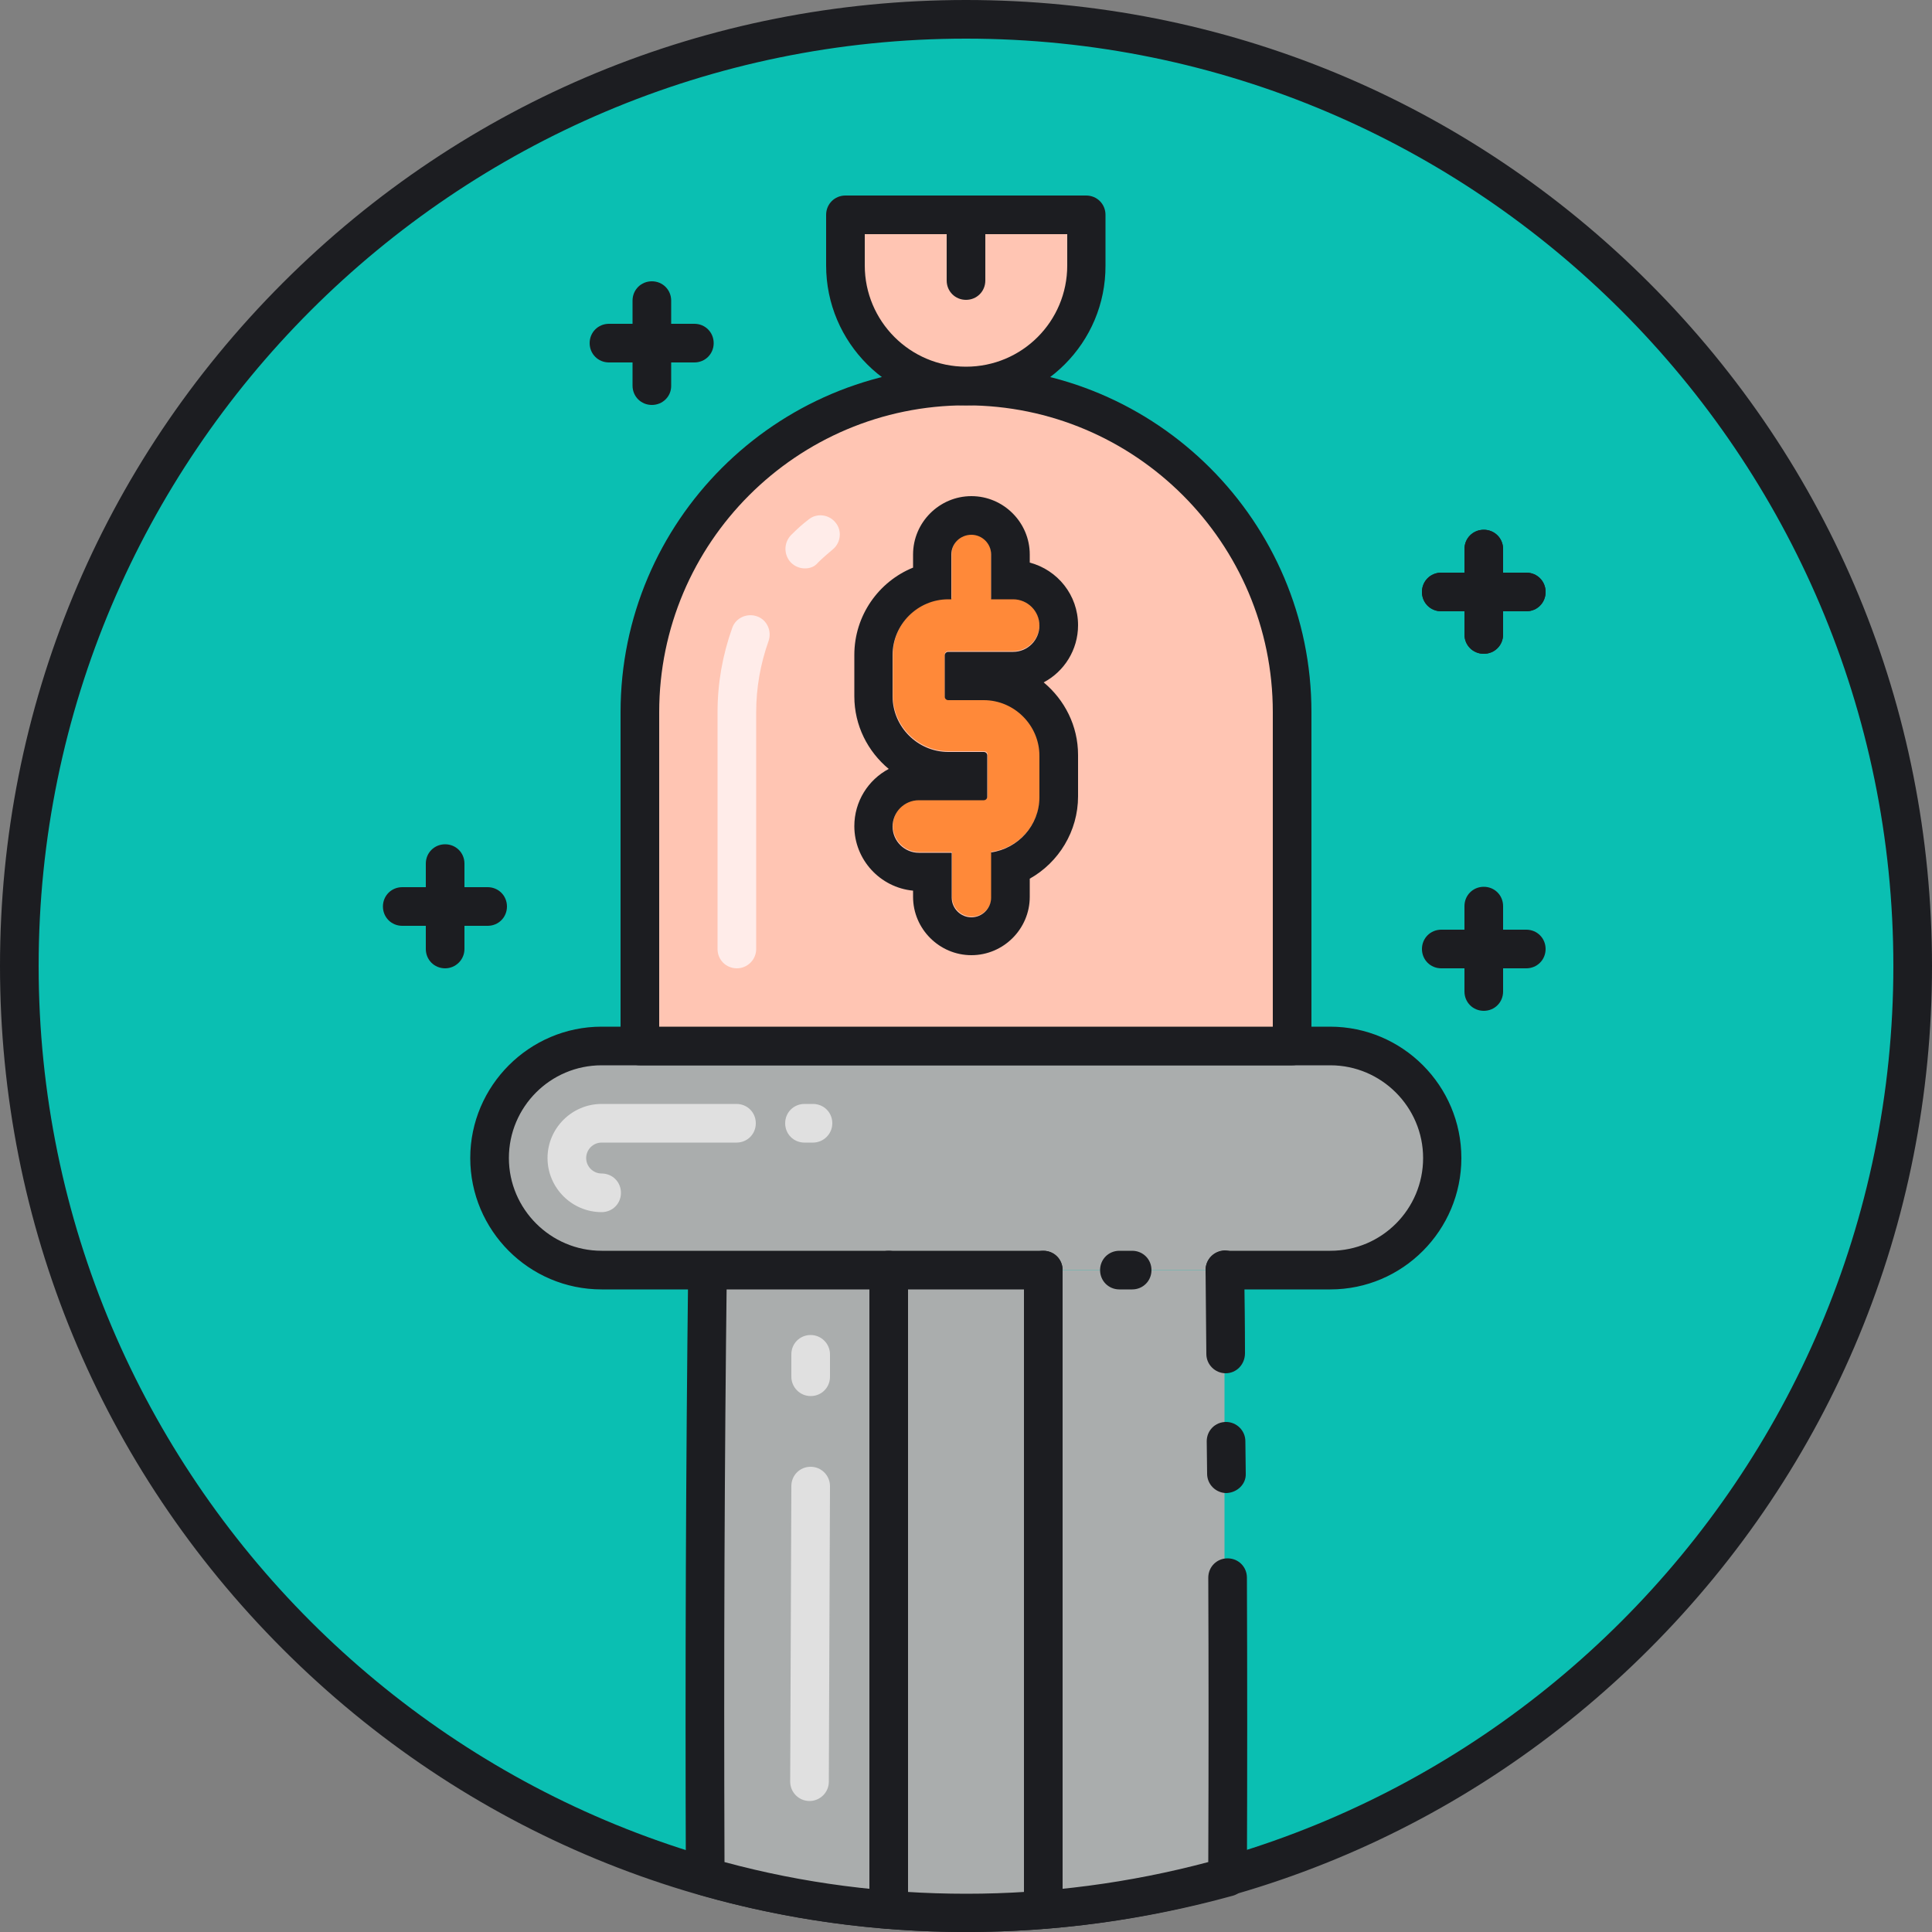 <svg xmlns="http://www.w3.org/2000/svg" viewBox="0 0 1024 1024" version="1.1"><rect x="0" y="0" width="1024" height="1024" fill="#808080" stroke="none"/><path d="M512 512m-501.76 0a501.76 501.76 0 1 0 1003.52 0 501.76 501.76 0 1 0-1003.52 0Z" fill="#0ABFB2" p-id="13598"></path><path d="M490.496 673.178h-171.418c-32.768 0-59.392-26.624-59.392-59.392s26.624-59.392 59.392-59.392h386.048c32.768 0 59.392 26.624 59.392 59.392s-26.624 59.392-59.392 59.392H649.216" fill="#AAADAD" p-id="13599"></path><path d="M512 1024c-136.806 0-265.421-53.248-362.086-149.914C53.248 777.421 0 648.806 0 512S53.248 246.579 149.914 149.914C246.579 53.248 375.194 0 512 0s265.421 53.248 362.086 149.914C970.752 246.579 1024 375.194 1024 512s-53.248 265.421-149.914 362.086C777.421 970.752 648.806 1024 512 1024z m0-1003.52C241.05 20.48 20.48 241.05 20.48 512s220.57 491.52 491.52 491.52 491.52-220.57 491.52-491.52S782.95 20.48 512 20.48z" fill="#1C1D21" p-id="13600"></path><path d="M374.989 994.714c43.622 12.288 89.498 19.046 137.011 19.046 47.514 0 93.594-6.554 137.011-19.046v-321.536H374.989v321.536z" fill="#AAADAD" p-id="13601"></path><path d="M705.126 683.418H649.216c-5.734 0-10.24-4.506-10.24-10.24s4.506-10.24 10.24-10.24h55.91c27.238 0 49.152-22.118 49.152-49.152s-22.118-49.152-49.152-49.152H318.874c-27.238 0-49.152 22.118-49.152 49.152s22.118 49.152 49.152 49.152H552.96c5.734 0 10.24 4.506 10.24 10.24s-4.506 10.24-10.24 10.24H318.874c-38.502 0-69.632-31.334-69.632-69.632s31.334-69.632 69.632-69.632h386.048c38.502 0 69.632 31.334 69.632 69.632s-31.13 69.632-69.427 69.632z" fill="#1C1D21" p-id="13602"></path><path d="M318.874 642.458c-15.77 0-28.672-12.902-28.672-28.672s12.902-28.672 28.672-28.672h71.475c5.734 0 10.24 4.506 10.24 10.24s-4.506 10.24-10.24 10.24h-71.475c-4.506 0-8.192 3.686-8.192 8.192s3.686 8.192 8.192 8.192c5.734 0 10.24 4.506 10.24 10.24s-4.506 10.24-10.24 10.24z" fill="#E0E0E0" p-id="13603"></path><path d="M649.626 727.859c-5.53 0-10.24-4.506-10.24-10.24-0.205-14.746-0.205-29.696-0.41-44.442 0-5.734 4.506-10.24 10.035-10.445 5.53 0 10.24 4.506 10.445 10.035 0.205 14.746 0.41 29.696 0.41 44.442 0 5.939-4.506 10.65-10.24 10.65zM650.035 791.347c-5.53 0-10.24-4.506-10.24-10.24l-0.205-17.203c0-5.734 4.506-10.24 10.24-10.24 5.53 0 10.24 4.506 10.24 10.24l0.205 17.203c0.205 5.53-4.506 10.035-10.24 10.24 0.205 0 0 0 0 0zM512 1024c-47.923 0-95.437-6.554-141.107-19.661-4.301-1.229-7.373-5.325-7.373-9.83-0.41-109.978 0-218.112 1.229-321.331 0-5.53 4.71-10.035 10.24-10.035h0.205c5.734 0 10.24 4.71 10.035 10.445-1.229 100.762-1.638 206.029-1.229 313.344 41.574 11.264 84.787 16.794 128.205 16.794 43.418 0 86.63-5.734 128.205-16.794 0.205-53.043 0.205-102.4 0-150.733 0-5.734 4.506-10.24 10.24-10.24s10.24 4.506 10.24 10.24c0.205 50.79 0.205 102.605 0 158.72 0 4.506-3.072 8.602-7.373 9.83-46.08 12.698-93.594 19.251-141.517 19.251z" fill="#1C1D21" p-id="13604"></path><path d="M429.056 954.573c-5.734 0-10.24-4.71-10.24-10.24l0.614-156.672c0-5.734 4.506-10.24 10.24-10.24s10.24 4.71 10.24 10.24l-0.614 156.672c0 5.734-4.71 10.24-10.24 10.24zM429.67 739.942c-5.734 0-10.24-4.71-10.24-10.24v-11.878c0-5.734 4.506-10.24 10.24-10.24s10.24 4.71 10.24 10.24v11.878c0 5.734-4.506 10.24-10.24 10.24z" fill="#E0E0E0" p-id="13605"></path><path d="M600.064 683.418h-6.758c-5.734 0-10.24-4.506-10.24-10.24s4.506-10.24 10.24-10.24h6.758c5.734 0 10.24 4.506 10.24 10.24s-4.506 10.24-10.24 10.24z" fill="#1C1D21" p-id="13606"></path><path d="M684.851 554.394H339.149v-176.947c0-95.437 77.414-172.851 172.851-172.851 95.437 0 172.851 77.414 172.851 172.851v176.947z" fill="#FFC5B3" p-id="13607"></path><path d="M684.851 564.634H339.149c-5.734 0-10.24-4.506-10.24-10.24v-176.947c0-100.966 82.125-183.091 183.091-183.091s183.091 82.125 183.091 183.091v176.947c0 5.53-4.506 10.24-10.24 10.24z m-335.462-20.48h325.222v-166.707c0-89.702-72.909-162.611-162.611-162.611s-162.611 72.909-162.611 162.611v166.707z" fill="#1C1D21" p-id="13608"></path><path d="M426.598 301.261c-2.662 0-5.325-1.024-7.373-3.072-3.891-4.096-3.891-10.445 0-14.541 2.867-2.867 5.939-5.734 9.216-8.192 4.301-3.686 10.854-2.867 14.336 1.434 3.686 4.301 2.867 10.854-1.434 14.336-2.662 2.253-5.325 4.506-7.782 6.963-1.843 2.253-4.301 3.072-6.963 3.072zM390.554 513.229c-5.734 0-10.24-4.506-10.24-10.24v-125.542c0-15.36 2.662-30.31 7.782-44.646 1.843-5.325 7.782-7.987 13.107-6.144 5.325 1.843 7.987 7.782 6.144 13.107-4.301 12.083-6.554 24.781-6.554 37.683v125.542c0 5.734-4.71 10.24-10.24 10.24z" fill="#FFECE9" p-id="13609"></path><path d="M448.102 113.869v26.829c0 35.226 28.672 63.898 63.898 63.898s63.898-28.672 63.898-63.898V113.869" fill="#FFC5B3" p-id="13610"></path><path d="M512 214.835c-40.755 0-74.138-33.178-74.138-74.138V113.869c0-5.734 4.506-10.24 10.24-10.24h127.59c5.734 0 10.24 4.506 10.24 10.24v26.829c0.205 40.96-33.178 74.138-73.933 74.138z m-53.658-90.726v16.589c0 29.491 23.962 53.658 53.658 53.658s53.658-23.962 53.658-53.658v-16.589h-107.315z" fill="#1C1D21" p-id="13611"></path><path d="M521.421 370.688h-18.842c-1.024 0-1.843-0.819-1.843-1.843v-21.914c0-1.024 0.819-1.843 1.843-1.843h34.406c7.578 0 13.926-6.144 13.926-13.926 0-7.578-6.144-13.926-13.926-13.926h-11.674v-23.757c0-5.734-4.71-10.445-10.445-10.445s-10.445 4.71-10.445 10.445v23.757h-1.638c-16.179 0-29.491 13.312-29.491 29.491V368.64c0 16.179 13.312 29.491 29.491 29.491h18.842c1.024 0 1.843 0.819 1.843 1.843V421.888c0 1.024-0.819 1.843-1.843 1.843h-34.406c-7.578 0-13.926 6.144-13.926 13.926 0 7.578 6.144 13.926 13.926 13.926h17.408v23.757c0 5.734 4.71 10.445 10.445 10.445s10.445-4.71 10.445-10.445v-23.962c14.336-1.843 25.6-14.336 25.6-29.286v-21.914c-0.205-16.179-13.517-29.491-29.696-29.491z" fill="#FF8939" p-id="13612"></path><path d="M514.867 283.443c5.734 0 10.445 4.71 10.445 10.445v23.757h11.674c7.578 0 13.926 6.144 13.926 13.926 0 7.578-6.144 13.926-13.926 13.926h-34.406c-1.024 0-1.843 0.819-1.843 1.843v21.914c0 1.024 0.819 1.843 1.843 1.843h18.842c16.179 0 29.491 13.312 29.491 29.491v21.914c0 14.95-11.264 27.238-25.6 29.286v23.962c0 5.734-4.71 10.445-10.445 10.445s-10.445-4.71-10.445-10.445v-23.757h-17.408c-7.578 0-13.926-6.144-13.926-13.926 0-7.578 6.144-13.926 13.926-13.926h34.406c1.024 0 1.843-0.819 1.843-1.843v-21.914c0-1.024-0.819-1.843-1.843-1.843h-18.842c-16.179 0-29.491-13.312-29.491-29.491v-21.914c0-16.179 13.312-29.491 29.491-29.491h1.638v-23.757c0-5.734 4.71-10.445 10.65-10.445m0-20.48c-16.998 0-30.925 13.926-30.925 30.925v6.963c-18.227 7.373-31.13 25.395-31.13 46.285v21.914c0 15.565 7.168 29.286 18.227 38.502-10.854 5.734-18.227 17.203-18.227 30.31 0 17.818 13.722 32.563 31.13 34.202v3.277c0 16.998 13.926 30.925 30.925 30.925s30.925-13.926 30.925-30.925v-9.626c15.36-8.602 25.6-25.19 25.6-43.622v-21.914c0-15.565-7.168-29.286-18.227-38.502 10.854-5.734 18.227-17.203 18.227-30.31 0-15.974-10.854-29.286-25.6-33.178v-4.301c0-16.998-13.926-30.925-30.925-30.925zM512 158.925c-5.734 0-10.24-4.506-10.24-10.24v-34.816c0-5.734 4.506-10.24 10.24-10.24s10.24 4.506 10.24 10.24v34.816c0 5.734-4.506 10.24-10.24 10.24z" fill="#1C1D21" p-id="13613"></path><path d="M430.899 605.594h-4.506c-5.734 0-10.24-4.506-10.24-10.24s4.506-10.24 10.24-10.24h4.506c5.734 0 10.24 4.506 10.24 10.24s-4.71 10.24-10.24 10.24z" fill="#E0E0E0" p-id="13614"></path><path d="M471.04 1022.362c-5.734 0-10.24-4.506-10.24-10.24V673.178c0-5.734 4.506-10.24 10.24-10.24s10.24 4.506 10.24 10.24v338.944c0 5.734-4.506 10.24-10.24 10.24zM552.96 1022.362c-5.734 0-10.24-4.506-10.24-10.24V673.178c0-5.734 4.506-10.24 10.24-10.24s10.24 4.506 10.24 10.24v338.944c0 5.734-4.71 10.24-10.24 10.24zM786.432 346.522c-5.734 0-10.24-4.506-10.24-10.24v-45.261c0-5.734 4.506-10.24 10.24-10.24s10.24 4.506 10.24 10.24v45.261c0 5.734-4.506 10.24-10.24 10.24z" fill="#1C1D21" p-id="13615"></path><path d="M808.96 323.994h-45.056c-5.734 0-10.24-4.506-10.24-10.24s4.506-10.24 10.24-10.24h45.056c5.734 0 10.24 4.506 10.24 10.24s-4.506 10.24-10.24 10.24z" fill="#1C1D21" p-id="13616"></path><path d="M786.432 346.522c-5.734 0-10.24-4.506-10.24-10.24v-45.261c0-5.734 4.506-10.24 10.24-10.24s10.24 4.506 10.24 10.24v45.261c0 5.734-4.506 10.24-10.24 10.24z" fill="#1C1D21" p-id="13617"></path><path d="M808.96 323.994h-45.056c-5.734 0-10.24-4.506-10.24-10.24s4.506-10.24 10.24-10.24h45.056c5.734 0 10.24 4.506 10.24 10.24s-4.506 10.24-10.24 10.24zM345.498 214.63c-5.734 0-10.24-4.506-10.24-10.24v-45.056c0-5.734 4.506-10.24 10.24-10.24s10.24 4.506 10.24 10.24v45.261c0 5.53-4.506 10.035-10.24 10.035z" fill="#1C1D21" p-id="13618"></path><path d="M368.026 192.102h-45.261c-5.734 0-10.24-4.506-10.24-10.24s4.506-10.24 10.24-10.24h45.261c5.734 0 10.24 4.506 10.24 10.24s-4.506 10.24-10.24 10.24zM235.93 513.229c-5.734 0-10.24-4.506-10.24-10.24v-45.261c0-5.734 4.506-10.24 10.24-10.24s10.24 4.506 10.24 10.24v45.261c0 5.734-4.71 10.24-10.24 10.24z" fill="#1C1D21" p-id="13619"></path><path d="M258.458 490.701h-45.261c-5.734 0-10.24-4.506-10.24-10.24s4.506-10.24 10.24-10.24h45.261c5.734 0 10.24 4.506 10.24 10.24s-4.506 10.24-10.24 10.24zM786.432 535.757c-5.734 0-10.24-4.506-10.24-10.24v-45.261c0-5.734 4.506-10.24 10.24-10.24s10.24 4.506 10.24 10.24v45.261c0 5.734-4.506 10.24-10.24 10.24z" fill="#1C1D21" p-id="13620"></path><path d="M808.96 513.229h-45.056c-5.734 0-10.24-4.506-10.24-10.24s4.506-10.24 10.24-10.24h45.056c5.734 0 10.24 4.506 10.24 10.24s-4.506 10.24-10.24 10.24z" fill="#1C1D21" p-id="13621"></path></svg>